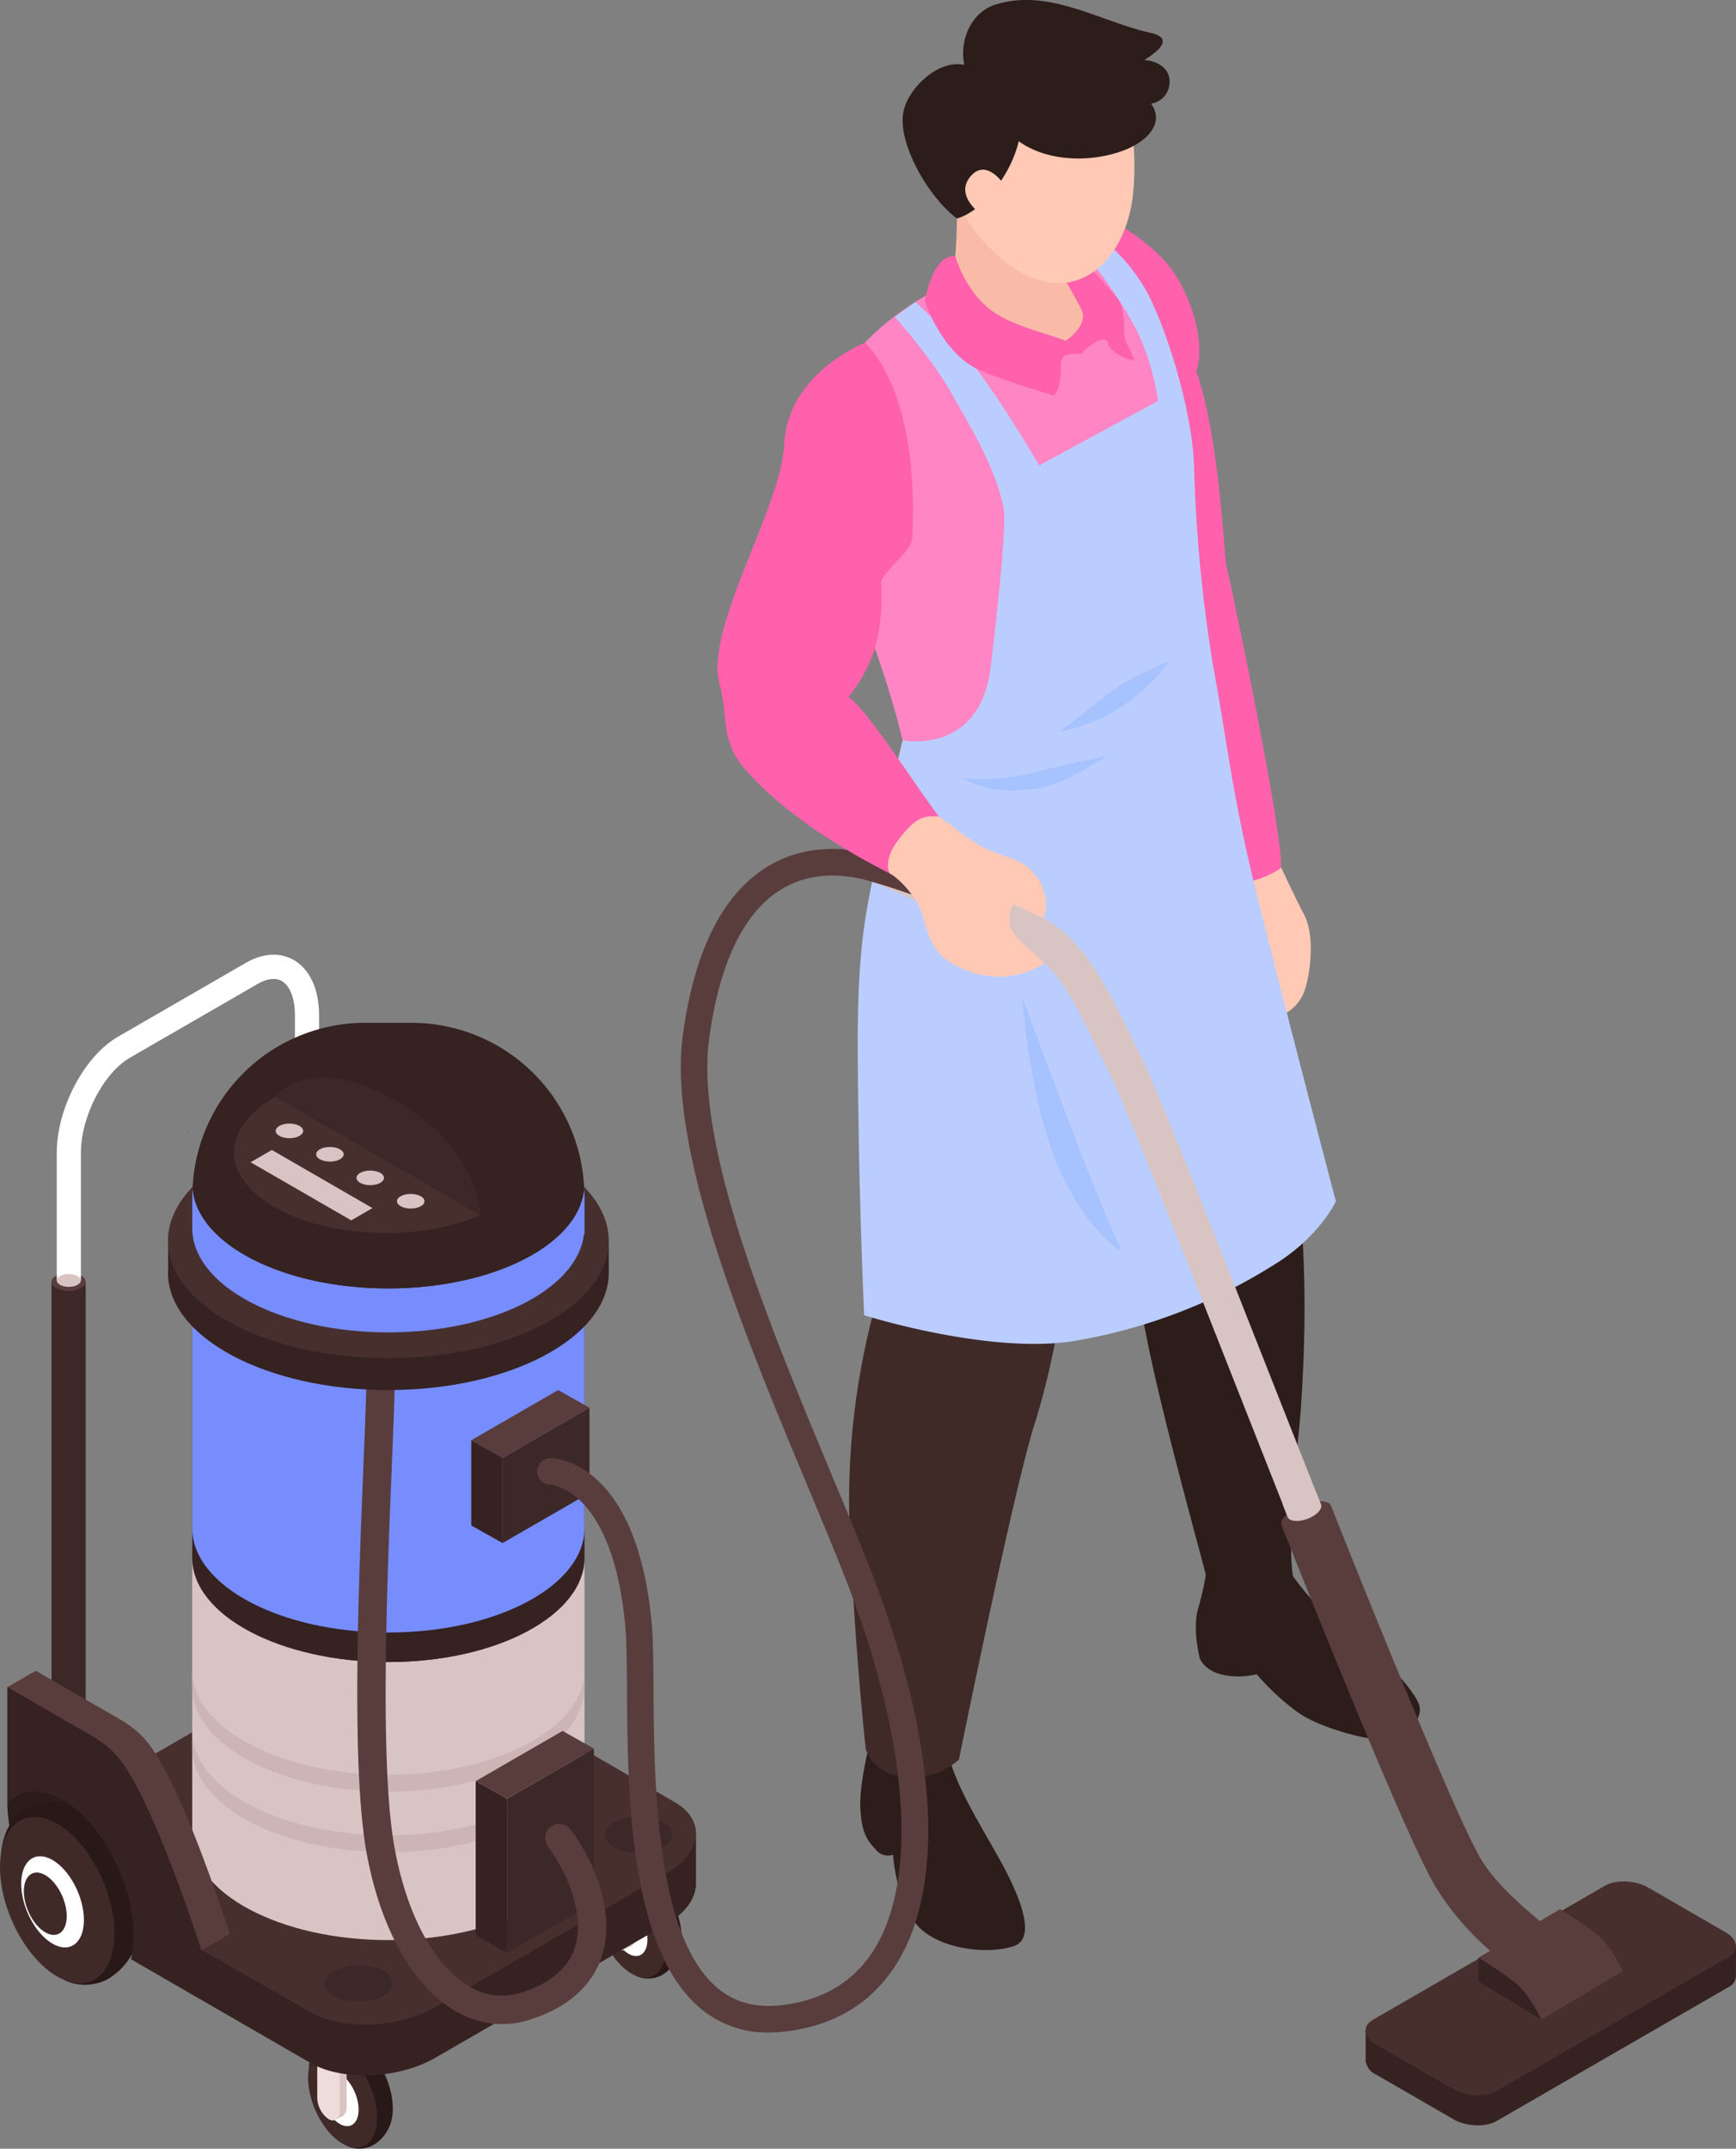 <svg xmlns="http://www.w3.org/2000/svg" width="321.956" height="398.271" viewBox="0 0 321.956 398.271"><rect x="0" y="0" width="321.956" height="398.271" fill="#808080" stroke="none"/><defs><style>.a{fill:#3d2828;}.b{fill:#593d3d;}.c{fill:#fff;}.d{fill:#d8c4c3;}.e{fill:#2b1b1a;}.f{fill:#281818;}.g{fill:#3f2a28;}.h{fill:#eddcda;}.i{fill:#352221;}.j{fill:#472f2e;}.k{fill:#778dfd;}.l{fill:#ccb5b4;}.m{fill:#ff61ad;}.n{fill:#ffc9b6;}.o{fill:#2c1d1b;}.p{fill:#ff85c5;}.q{fill:#bbcdff;}.r{fill:#f9bba7;}.s{fill:#a6c2ff;}</style></defs><g transform="translate(12 -4.265)"><g transform="translate(-12 4.265)"><g transform="translate(0 176.955)"><g transform="translate(9.55 58.956)"><path class="a" d="M325.049,503.834v89.03c0,.931-1.422,1.684-3.173,1.684s-3.169-.753-3.169-1.684v-89.03Z" transform="translate(-318.707 -502.15)"/><path class="b" d="M321.876,503.436c1.752,0,3.173.753,3.173,1.684s-1.422,1.688-3.173,1.688-3.169-.757-3.169-1.688S320.124,503.436,321.876,503.436Z" transform="translate(-318.707 -503.436)"/></g><path class="c" d="M312.953,549.884h-4.476V526.215c0-8.246,5.1-17.9,11.365-21.515l23.681-13.671c3.173-1.836,6.347-2.022,8.927-.529,2.97,1.718,4.675,5.437,4.675,10.209V609.859h-4.477V500.71c0-3.084-.914-5.449-2.437-6.33-1.138-.656-2.746-.457-4.451.525L322.08,508.576c-4.946,2.86-9.126,10.933-9.126,17.639Z" transform="translate(-297.95 -489.502)"/><path class="d" d="M321.15,503.492c1.235,0,2.234.533,2.234,1.189s-1,1.185-2.234,1.185-2.23-.529-2.23-1.185S319.918,503.492,321.15,503.492Z" transform="translate(-308.393 -444.299)"/><path class="e" d="M317.886,529.943s0,9.241,4.4,11.982c4.494,2.805,13.611-16.235,13.611-16.235L318.715,527.7Z" transform="translate(-316.528 -372.576)"/><g transform="translate(57.132 200.87)"><path class="f" d="M320.821,549.984c0-4.714-2.864-10.188-6.4-12.228a5.885,5.885,0,0,0-2.792-.779,7.831,7.831,0,0,0-4.1,1.151c-2.01,1.244-2.281,4.07-2.281,4.07l7.184,14.766a5.451,5.451,0,0,0,4.7-.169,7.348,7.348,0,0,0,2.78-2.89,10.309,10.309,0,0,0,.529-1.227A8.736,8.736,0,0,0,320.821,549.984Z" transform="translate(-305.107 -536.977)"/><path class="g" d="M305.936,542.978c0,4.714,2.864,10.188,6.4,12.228s6.4-.127,6.4-4.836-2.865-10.188-6.4-12.228S305.936,538.269,305.936,542.978Z" transform="translate(-305.936 -535.692)"/><path class="c" d="M306.743,541.483c0,2.581,1.57,5.581,3.5,6.7s3.507-.068,3.507-2.649-1.57-5.581-3.507-6.7S306.743,538.9,306.743,541.483Z" transform="translate(-304.374 -532.335)"/><g transform="translate(1.705 0.554)"><path class="d" d="M307.269,537.108h4.168v12.164a1.9,1.9,0,0,1-.647,1.625l0,.009-1.439.749-1.282-1.506.364-.144a5.294,5.294,0,0,1-1.168-3.139Z" transform="translate(-305.987 -537.108)"/><path class="h" d="M311.74,537.108v12.82c0,1.536-.931,2.243-2.082,1.578a5,5,0,0,1-2.086-3.986V537.108Z" transform="translate(-307.572 -537.108)"/></g></g><g transform="translate(110.702 169.34)"><path class="f" d="M308.163,542.527c0-4.709-2.864-10.185-6.4-12.224a5.887,5.887,0,0,0-2.8-.778,7.767,7.767,0,0,0-4.1,1.147c-2.014,1.244-2.285,4.074-2.285,4.074l7.189,14.762a5.43,5.43,0,0,0,4.692-.165,7.371,7.371,0,0,0,2.78-2.89,10.344,10.344,0,0,0,.529-1.227A8.76,8.76,0,0,0,308.163,542.527Z" transform="translate(-292.444 -529.525)"/><path class="g" d="M293.274,535.527c0,4.713,2.865,10.184,6.4,12.223s6.4-.123,6.4-4.836-2.865-10.184-6.4-12.223S293.274,530.813,293.274,535.527Z" transform="translate(-293.274 -528.241)"/><path class="c" d="M294.082,534.032c0,2.581,1.566,5.577,3.5,6.7s3.5-.072,3.5-2.653-1.57-5.576-3.5-6.694S294.082,531.451,294.082,534.032Z" transform="translate(-291.708 -524.885)"/><g transform="translate(1.705 0.554)"><path class="d" d="M294.607,529.656h4.172v12.16a1.9,1.9,0,0,1-.647,1.625v.013l-1.439.749-1.282-1.506.364-.144a5.3,5.3,0,0,1-1.168-3.144Z" transform="translate(-293.325 -529.656)"/><path class="h" d="M299.082,529.656v12.82c0,1.536-.935,2.239-2.086,1.574a4.99,4.99,0,0,1-2.086-3.981V529.656Z" transform="translate(-294.91 -529.656)"/></g></g><g transform="translate(0 157.032)"><path class="f" d="M342.106,548.19c0-7.819-4.751-16.9-10.616-20.284a9.723,9.723,0,0,0-4.637-1.29,12.951,12.951,0,0,0-6.8,1.9c-3.343,2.065-3.753,7.167-3.753,7.167l11.889,24.083a9.03,9.03,0,0,0,7.785-.275,12.251,12.251,0,0,0,4.612-4.8,16.113,16.113,0,0,0,.876-2.035A14.478,14.478,0,0,0,342.106,548.19Z" transform="translate(-316.034 -526.616)"/><path class="g" d="M317.446,536.575c0,7.815,4.752,16.895,10.612,20.279s10.616-.207,10.616-8.022-4.751-16.9-10.616-20.284S317.446,528.756,317.446,536.575Z" transform="translate(-317.446 -524.487)"/><path class="c" d="M318.785,534.094c0,4.278,2.6,9.253,5.813,11.106s5.818-.114,5.818-4.4-2.606-9.253-5.818-11.107S318.785,529.812,318.785,534.094Z" transform="translate(-314.854 -518.917)"/><path class="g" d="M319.538,533.2c0,2.928,1.781,6.33,3.977,7.6s3.977-.081,3.977-3.008-1.781-6.33-3.977-7.6S319.538,530.264,319.538,533.2Z" transform="translate(-315.117 -516.619)"/></g><g transform="translate(24.291 142.796)"><path class="i" d="M291.987,557.463l2.45-8.9,38.194-22.052c6.825-3.939,17.242-4.371,23.148-.96l30.7,17.728v-.309H396.74v10.256H396.7c-.237,2.471-2.124,5.022-5.61,7.036L348.4,584.914c-6.825,3.939-17.242,4.371-23.148.96l-33.294-19.222a18.946,18.946,0,0,0,.491-4.4A27,27,0,0,0,291.987,557.463Z" transform="translate(-291.957 -523.251)"/></g><path class="j" d="M340.323,519.061a16.568,16.568,0,0,1,4.709,1.722l52.241,30.261c5.906,3.414,5.158,9.427-1.663,13.366l-42.692,24.65c-6.825,3.939-17.242,4.371-23.148.956L296.506,571c0-2.666-3.888-22.793-4.548-23.711l48.632-28.077Z" transform="translate(-272.186 -393.995)"/><g transform="translate(63.953 96.769)"><path class="b" d="M302.86,540.37,297.592,515.4l5.268-3.03,11.149,6.44c7.43,4.29,9.414,4.548,14.614,15.532,4.481,9.461,9.063,23.187,10.248,26.817l-5.263,3.03Z" transform="translate(-297.592 -512.373)"/><path class="i" d="M298.836,541.086v-28s3.719,2.145,11.149,6.435,9.414,4.553,14.618,15.537c4.481,9.461,9.059,23.182,10.248,26.817Z" transform="translate(-298.836 -510.06)"/></g><g transform="translate(35.647 54.97)"><path class="d" d="M333.218,535.268c20.094,0,36.379-8.666,36.379-19.353v51.543c0,10.683-16.285,19.349-36.379,19.349s-36.375-8.665-36.375-19.349V515.915C296.843,526.6,313.128,535.268,333.218,535.268Z" transform="translate(-296.843 -459.13)"/><path class="i" d="M369.6,555.1c0,10.688-16.285,19.353-36.379,19.353s-36.375-8.666-36.375-19.353V503.787H369.6Z" transform="translate(-296.843 -498.316)"/><path class="k" d="M369.6,553.809c0,10.683-16.285,19.349-36.379,19.349s-36.375-8.665-36.375-19.349V502.494H369.6Z" transform="translate(-296.843 -502.494)"/></g><path class="l" d="M333.218,542.857c20.094,0,36.379-8.665,36.379-19.349v3.127c0,10.683-16.285,19.349-36.379,19.349s-36.375-8.666-36.375-19.349v-3.127C296.843,534.192,313.128,542.857,333.218,542.857Z" transform="translate(-261.196 -379.626)"/><path class="l" d="M333.218,540.2c20.094,0,36.379-8.665,36.379-19.349v3.127c0,10.684-16.285,19.349-36.379,19.349s-36.375-8.665-36.375-19.349v-3.127C296.843,531.536,313.128,540.2,333.218,540.2Z" transform="translate(-261.196 -388.208)"/><path class="b" d="M328.574,540.055,312.386,523.9l5.268-3.025,11.149,6.436c7.43,4.29,9.414,4.552,14.614,15.536,4.485,9.461,9.063,23.182,10.248,26.816l-5.264,3.03-11.149-8.64Z" transform="translate(-311.028 -388.146)"/><g transform="translate(34.961 32.478)"><path class="i" d="M314.192,497.525c0-.119.03-.229.034-.347v.694C314.222,497.753,314.192,497.644,314.192,497.525Z" transform="translate(-314.192 -497.178)"/></g><g transform="translate(87.399 80.697)"><path class="a" d="M296.625,534.441l16.115-9.3V509.346l-16.115,9.3Z" transform="translate(-290.818 -506.081)"/><path class="b" d="M312.74,508.574l5.808,3.266-16.115,9.3-5.808-3.266Z" transform="translate(-296.625 -508.574)"/><path class="i" d="M306.242,514.039V529.83l-5.808-3.266V510.773Z" transform="translate(-300.434 -501.469)"/></g><path class="i" d="M323.907,542.517c-4.163-2.4-7.87-1.95-10.277.686V521.586l11.149,6.439c7.434,4.291,9.414,4.553,14.618,15.537,4.481,9.456,9.059,23.182,10.248,26.812l-13.053-7.531C335.094,554.5,329.992,546.029,323.907,542.517Z" transform="translate(-312.272 -385.836)"/><path class="a" d="M296.431,562.126l16.115-9.3V524.28l-16.115,9.3Z" transform="translate(-202.402 -377.133)"/><path class="b" d="M312.546,523.508l5.808,3.266-16.115,9.3-5.808-3.266Z" transform="translate(-208.21 -379.627)"/><path class="i" d="M306.047,528.973v28.542l-5.808-3.266V525.707Z" transform="translate(-212.019 -372.522)"/><g transform="translate(66.262 74.877)"><path class="b" d="M322.733,630.543a16.571,16.571,0,0,0,4.785-.715c8.911-2.67,12.338-7.794,13.645-11.623,2.289-6.7.182-15.549-5.631-23.66a2.632,2.632,0,1,0-4.278,3.067c3.723,5.2,6.973,12.888,4.925,18.892-1.32,3.867-4.743,6.651-10.176,8.28a11.42,11.42,0,0,1-9.583-1.4c-6.406-3.922-11.369-13.205-13.611-25.467-2.784-15.215-1.426-48.6-.525-70.693.317-7.726.567-13.827.567-17.394a2.634,2.634,0,0,0-5.268,0c0,3.461-.245,9.512-.558,17.178-.91,22.327-2.289,56.066.6,71.856,2.517,13.734,8.365,24.308,16.048,29.013A17.245,17.245,0,0,0,322.733,630.543Z" transform="translate(-295.887 -507.199)"/></g><g transform="translate(31.149 12.626)"><path class="i" d="M295.814,519.656v-4.642h1.109c4.269-9.583,20.415-16.717,39.73-16.717s35.465,7.134,39.734,16.717h1.142v5.027c0,12-18.3,21.739-40.876,21.739s-40.872-9.736-40.872-21.739C295.78,519.909,295.81,519.787,295.814,519.656Z" transform="translate(-295.78 -473.71)"/><path class="j" d="M336.652,496.9c22.577,0,40.876,9.736,40.876,21.744s-18.3,21.743-40.876,21.743-40.872-9.736-40.872-21.743S314.079,496.9,336.652,496.9Z" transform="translate(-295.78 -478.221)"/><g transform="translate(4.498)"><path class="k" d="M333.218,518.336c19.323,0,35.084-8.022,36.265-18.139h.068c.009.3.047.592.047.9v7.248h-.114c-1.181,10.116-16.941,18.139-36.265,18.139-20.089,0-36.375-8.661-36.375-19.349v-6.038c0-.465.051-.914.072-1.371C297.647,510.064,313.6,518.336,333.218,518.336Z" transform="translate(-296.843 -469.103)"/><path class="i" d="M328.769,492.486h8.779a32.067,32.067,0,0,1,31.94,31.094h-.068c-1.181,10.116-16.941,18.139-36.265,18.139-19.62,0-35.571-8.272-36.3-18.613A32.061,32.061,0,0,1,328.769,492.486Z" transform="translate(-296.782 -492.486)"/></g></g><ellipse class="a" cx="6.341" cy="3.373" rx="6.341" ry="3.373" transform="translate(60.17 187.301)"/><ellipse class="a" cx="6.341" cy="3.373" rx="6.341" ry="3.373" transform="translate(112.076 159.713)"/><g transform="translate(43.398 26.343)"><path class="j" d="M309.125,495.728l38,21.942a45.46,45.46,0,0,1-17.6,3.3c-15.532,0-28.128-6.7-28.128-14.961C301.4,502.02,304.348,498.411,309.125,495.728Z" transform="translate(-301.399 -495.728)"/></g><path class="a" d="M339.4,520.4s0-12.858-17.089-21.942c-15.152-8.056-20.91,0-20.91,0Z" transform="translate(-250.275 -472.119)"/><g transform="translate(51.124 31.306)"><path class="d" d="M306.4,499.983c1.409,0,2.551.6,2.551,1.354s-1.142,1.354-2.551,1.354-2.547-.6-2.547-1.354S305,499.983,306.4,499.983Z" transform="translate(-281.351 -486.943)"/><path class="d" d="M308.179,498.959c1.409,0,2.551.6,2.551,1.354s-1.142,1.354-2.551,1.354-2.547-.605-2.547-1.354S306.775,498.959,308.179,498.959Z" transform="translate(-290.641 -490.251)"/><path class="d" d="M309.946,497.925c1.409,0,2.552.609,2.552,1.358s-1.143,1.354-2.552,1.354-2.547-.6-2.547-1.354S308.541,497.925,309.946,497.925Z" transform="translate(-299.885 -493.592)"/><path class="d" d="M311.722,496.9c1.409,0,2.552.609,2.552,1.358s-1.143,1.354-2.552,1.354-2.547-.605-2.547-1.354S310.317,496.9,311.722,496.9Z" transform="translate(-309.175 -496.901)"/></g><path class="d" d="M306.137,500.332,324.8,511.1l3.939-2.274-18.659-10.773Z" transform="translate(-259.661 -461.858)"/></g><g transform="translate(99.621)"><path class="m" d="M266.3,466.363l13.95-9.114s7.595,3.884,11.555,9.114,6.588,13.941,4.828,19.23c4.1,11.635,5,31.661,5.555,35.892,2.737,12.13,10.311,49.389,10.188,56.1-2.226,3.063-9.232,8.593-13.984,3.893s-17.83-73.168-17.83-73.168l1.908-.74C274.8,488.957,266.3,466.363,266.3,466.363Z" transform="translate(-174.383 -416.758)"/><path class="n" d="M277.56,485.69s2.6,5.6,4.316,8.856,1.362,9.867,0,13.954-7.112,7.781-12.655,2.031-4.02-21.151-4.02-21.151S273.173,488.982,277.56,485.69Z" transform="translate(-139.564 -324.863)"/><path class="o" d="M295.793,476.961s12.143,30.971,14.022,43.5,5.657,31.509,7.925,47.3,2.234,31.179,1.176,46.6c-.419,6.122-2.653,22.12-1.473,30.811-1.328,5.648-14.572,6.355-16.141-.212-.978-4.074-11.145-40.14-12.173-51.488A52.805,52.805,0,0,1,290.783,574s-16.539-35.406-22.336-49.338-1.853-31.2-1.853-31.2Z" transform="translate(-177.298 -353.067)"/><path class="o" d="M262.3,516.524a51.2,51.2,0,0,1-1.612,7.637c-1.172,3.905.266,9.351.266,9.351s.842,2.4,4.459,3.11a14.049,14.049,0,0,0,6.093-.148,45.076,45.076,0,0,0,7.646,7.07c4.328,3.063,13.882,5.441,16.48,5.048,4.193-.639,6.44-3.91,6.118-6.017s-5.263-7.946-9.312-10.472c-2.636-1.646-8.619-7.2-10.417-9.131a50.151,50.151,0,0,1-5.166-6.731Z" transform="translate(-138.069 -226.151)"/><path class="o" d="M279.518,523.819s-2.238,8.318-1.959,13.133,1.426,5.962,2.886,7.582a2.879,2.879,0,0,0,3.161.922s.669,9.926,5.374,13.937,13.239,4.392,17.157,2.937,1.341-8.564-2.492-15.532-8.724-14.466-9.947-20.762C284.312,524.742,279.518,523.819,279.518,523.819Z" transform="translate(-217.613 -201.666)"/><path class="g" d="M288.854,481.136s-5.945,8.407-10.683,23.2c-3.33,10.4-2.788,35.334-2.788,35.334s-.855,24.557.728,33.049,1.447,10.209,1.447,10.209a137.253,137.253,0,0,0-5.763,44.43c1.053,24.075,3.017,41.342,3.017,41.342s1.341,4.553,7.523,5.179a13.427,13.427,0,0,0,9.744-3.33s10.328-50.967,14.153-62.586a139.58,139.58,0,0,0,5.234-25.006l7.815-57.234s15.473-10.1,7.544-35.562C321.857,474.214,288.854,481.136,288.854,481.136Z" transform="translate(-213.858 -344.409)"/><path class="p" d="M272.087,483.042c7.667-15.245,30.7-26.2,47.27-23.808,7.938,6.317,11.61,10.548,14.47,18.122a48.94,48.94,0,0,1,2.864,22.12c-2.5,21.515,2.606,42.455,4.464,50.654a59.95,59.95,0,0,1-33.328,17.377c-6.986,1.21-12.084-1.413-18.892-3.939a2.284,2.284,0,0,1-1.578-2.069c-2.31-17.386-8.284-31.962-14.305-48.218C269.828,504.591,267.712,491.746,272.087,483.042Z" transform="translate(-217.143 -411.407)"/><path class="q" d="M306.665,462.479a84.7,84.7,0,0,1,8.555,12.575,44.876,44.876,0,0,1,4.379,13.912l-22.048,11.957s-7.781-13.446-13.4-20.123a92.9,92.9,0,0,0-9.545-10.18l-3.829,2.763s7.26,8.124,10.751,14.584c1.786,3.3,7.954,12.964,9.444,20.965.575,3.084-1.307,20.533-2.458,29.613-2.056,16.18-16.29,13.324-16.29,13.324s-2.721,11.073-6.194,28.949c-2.539,13.057-2.23,24.951-1.934,44.807.224,15.156,1,32.812,1,32.812s23.449,7.409,39.226,4.726a101.227,101.227,0,0,0,38.122-14.931c7.468-5.043,10.138-10.925,10.138-10.925s-7.641-28.865-14.58-56.515c-4.709-18.769-5.682-29.385-8.111-42.247a270.718,270.718,0,0,1-3.592-36.8c-.165-11.267-5.923-28.733-9.655-34.492-5.132-7.929-9.583-9.351-9.583-9.351Z" transform="translate(-204.451 -414.652)"/><path class="r" d="M298.056,461.338s-1.587,10.493,2.255,14.123,3.871,11.1-3.821,13.607c-9.334,3.042-15.917-3.685-21.731-8.318,2.513-5.323,3.74-5.289,3.74-20.229C278.5,448.37,298.056,461.338,298.056,461.338Z" transform="translate(-200.631 -422.976)"/><g transform="translate(61.583 157.137)"><path class="i" d="M246.37,559.139h0v-5.585H253.8l36.98-21.35c2.035-1.176,5.619-1.028,7.967.33l8.729,5.039-.013-.241,7.6.563-.025,5.268a2.259,2.259,0,0,1-1.345,2.268l-43.055,24.857c-2.031,1.172-5.615,1.024-7.963-.33l-14.373-8.3A3.315,3.315,0,0,1,246.37,559.139Z" transform="translate(-154.306 -334.274)"/><path class="j" d="M313.705,544.119,270.65,568.976c-2.031,1.172-5.615,1.024-7.963-.33l-14.373-8.3c-2.348-1.354-2.606-3.423-.571-4.6l43.051-24.853c2.035-1.176,5.619-1.028,7.967.33l14.373,8.3C315.482,540.873,315.736,542.942,313.705,544.119Z" transform="translate(-154.325 -338.514)"/><path class="d" d="M378.373,694.4l3.821-5.348c-13.573-9.7-15.173-13.243-24.054-32.909-5.788-12.816-18.469-44.98-29.656-73.358-10.536-26.719-20.487-51.958-23.652-58.482l-.74-1.531c-6.952-14.344-10.781-22.251-20.572-26.317-8.809-3.66-26.588-11.559-26.766-11.64l-2.67,6.008c.182.08,18.033,8.01,26.914,11.7,7.489,3.11,10.523,9.38,17.178,23.119l.745,1.531c3.055,6.3,12.96,31.424,23.448,58.021,11.762,29.842,23.927,60.695,29.783,73.655C360.983,678.415,363.361,683.674,378.373,694.4Z" transform="translate(-254.085 -484.818)"/><g transform="translate(76.414 121.136)"><path class="b" d="M306.828,600.591c2.065-1.773,1.189-3.7-2.919-7.231-3.169-2.729-9.774-7.713-13.3-13.358-4.354-6.96-21.642-49.783-27.938-65.7-1-2.53-10.167,1.092-9.169,3.626,2.352,5.94,23.127,58.308,28.746,67.3A52.376,52.376,0,0,0,296.8,600.346C298.751,601.9,303.35,603.583,306.828,600.591Z" transform="translate(-253.428 -513.448)"/></g><path class="d" d="M270.74,513.032l.948,2.331c.313.851-.825,2.056-2.547,2.691s-3.368.457-3.685-.394l-.91-2.416Z" transform="translate(-187.891 -393.657)"/><path class="i" d="M254.9,537.854v-4.413s5.124,1.4,7.586,3.859,4.1,7.607,4.1,7.607Z" transform="translate(-141.909 -327.714)"/><g transform="translate(112.987 196.736)"><path class="b" d="M258.289,545.067a71.211,71.211,0,0,0-6.969-4.76l15.122-8.991a71.922,71.922,0,0,1,6.977,4.764c2.352,1.887,4.722,6.71,4.722,6.71l-15.13,8.982S260.641,546.954,258.289,545.067Z" transform="translate(-251.32 -531.316)"/></g></g><g transform="translate(0 157.352)"><path class="b" d="M322,704.251a25.98,25.98,0,0,0,3-.178c9.376-1.1,16.425-5.466,20.948-12.968,8.894-14.741,7.189-40.843-4.675-71.607-2.132-5.53-4.781-11.872-7.586-18.587-11.327-27.13-25.429-60.894-22.742-80.822,1.853-13.747,6.173-22.958,12.833-27.379,5.729-3.8,12.181-3.182,16.565-1.989a146.259,146.259,0,0,1,19.285,7.04,2.462,2.462,0,1,0,2.052-4.476,147.3,147.3,0,0,0-20.047-7.324c-7.7-2.086-14.826-1.176-20.58,2.645-7.9,5.238-12.939,15.613-14.991,30.827-2.869,21.253,11.517,55.7,23.076,83.378,2.792,6.685,5.428,12.994,7.535,18.46,11.145,28.9,13.036,54.056,5.056,67.287-3.7,6.131-9.52,9.7-17.305,10.62-4.942.575-8.957-.546-12.253-3.453-11.242-9.934-11.432-38.329-11.542-55.3-.034-4.887-.064-9.109-.33-11.991-2.818-30.307-18.13-30.654-18.782-30.654a2.462,2.462,0,1,0,0,4.925c.068,0,11.509.719,13.874,26.182.25,2.674.275,6.795.309,11.568.123,18.942.313,47.57,13.209,58.96A19.18,19.18,0,0,0,322,704.251Z" transform="translate(-279.049 -484.869)"/></g><path class="m" d="M293.544,481.484c.567-13.2,14.936-18.786,14.936-18.786s10.3,8.361,8.784,36.421c-.563,2.611-4.557,5.12-5.759,7.781.516,10.823-1.938,16.146-6.05,21.473,3.626,2.386,12.173,16.141,17.4,22.983-7.624,2.183-7.489,10.776-7.489,10.776s-19.573-8.843-29.575-20.986c-4.091-4.963-2.67-9.719-4.227-15.092C278.592,515.815,293.037,493.251,293.544,481.484Z" transform="translate(-247.718 -399.152)"/><path class="m" d="M280.7,458.915s1.8,6.342,6.626,9.973c5.818,4.383,16.764,5.1,16.764,8.09-3.177,0-3.8.186-3.8,2.475,0,4.295-1.265,5.28-1.265,5.28s-7.9-2.247-13.59-4.62c-7.134-2.97-10.375-12.833-10.375-12.833S276.462,458.517,280.7,458.915Z" transform="translate(-203.172 -411.418)"/><path class="m" d="M276.7,458.983s4.62,5.022,6.6,7.332.825,6.571,1.815,8.483a25.808,25.808,0,0,1,1.434,3.211s-4.13-.834-4.925-3.211-4.925,1.917-4.925,1.917l-2.915-2.395s4.4-2.818,2.915-5.822-3.96-6.969-3.96-6.969Z" transform="translate(-175.779 -411.156)"/><g transform="translate(67.778)"><path class="n" d="M278.133,455.041c5.78-6.4,21.02-9.025,26.482.347,4.113,7.053,4.282,19.607,3.165,25.378-2.34,12.114-12.283,19.323-23.736,10.015C273.114,481.9,268.16,466.071,278.133,455.041Z" transform="translate(-265.38 -442.539)"/><path class="o" d="M271.393,468.174c.952-4.113,6.3-9.5,11.242-8.466-.927-4.455,1.164-9.812,5.945-11.234,9.977-2.966,19.091,3.169,28.7,5.323,2.733.613,3.431,2.107-1.261,5,2.589.22,5.01,1.659,4.659,4.595a4.024,4.024,0,0,1-3.389,3.495c2.67,3.85-1.164,7.117-4.781,8.551-6.072,2.412-14.339,2.327-19.78-1.583-1.257,5.627-6.279,12.85-11.454,14.318C276.127,484.408,270.026,474.081,271.393,468.174Z" transform="translate(-271.198 -447.679)"/><path class="n" d="M285.6,457.77s-3.343-5.065-6.313-1.21,3.123,7.591,3.123,7.591Z" transform="translate(-266.86 -423.66)"/></g><path class="s" d="M301.2,480.785c-1.274.068-7.324,5.192-13.92,6.135-7.316,1.049-10.722-.7-13.459-1.946,1.726-.063,6.393.728,13.116-1.032S301.2,480.785,301.2,480.785Z" transform="translate(-195.018 -340.712)"/><path class="n" d="M286.023,483.441c3.664,2.594,6.63,5.293,10.083,6.583,4.235,1.578,6,1.714,8.407,5.094a8.349,8.349,0,0,1,.982,7.227l-5.695-2.6s-1.714,3.275.448,5.818c1.206,1.417,5.437,5.082,5.437,5.082a15.742,15.742,0,0,1-14.42,1.379c-8.5-3.106-6.808-8.911-9.431-12.909s-4.912-5.1-4.912-5.1-1.307-2.251,1.5-6.029C282,483.17,283.51,483.441,286.023,483.441Z" transform="translate(-211.56 -332.139)"/><path class="s" d="M291.524,476.632A33.294,33.294,0,0,1,271.2,489.757s5.67-4.451,9.224-7.256S291.524,476.632,291.524,476.632Z" transform="translate(-174.239 -354.131)"/><path class="s" d="M273.306,491.428s5.75,15.342,10.9,28.848c2.894,7.586,7.447,17.973,7.447,17.973s-6.152-3.389-11.407-14.957C274.516,510.684,273.306,491.428,273.306,491.428Z" transform="translate(-183.286 -306.323)"/></g></g></g></svg>